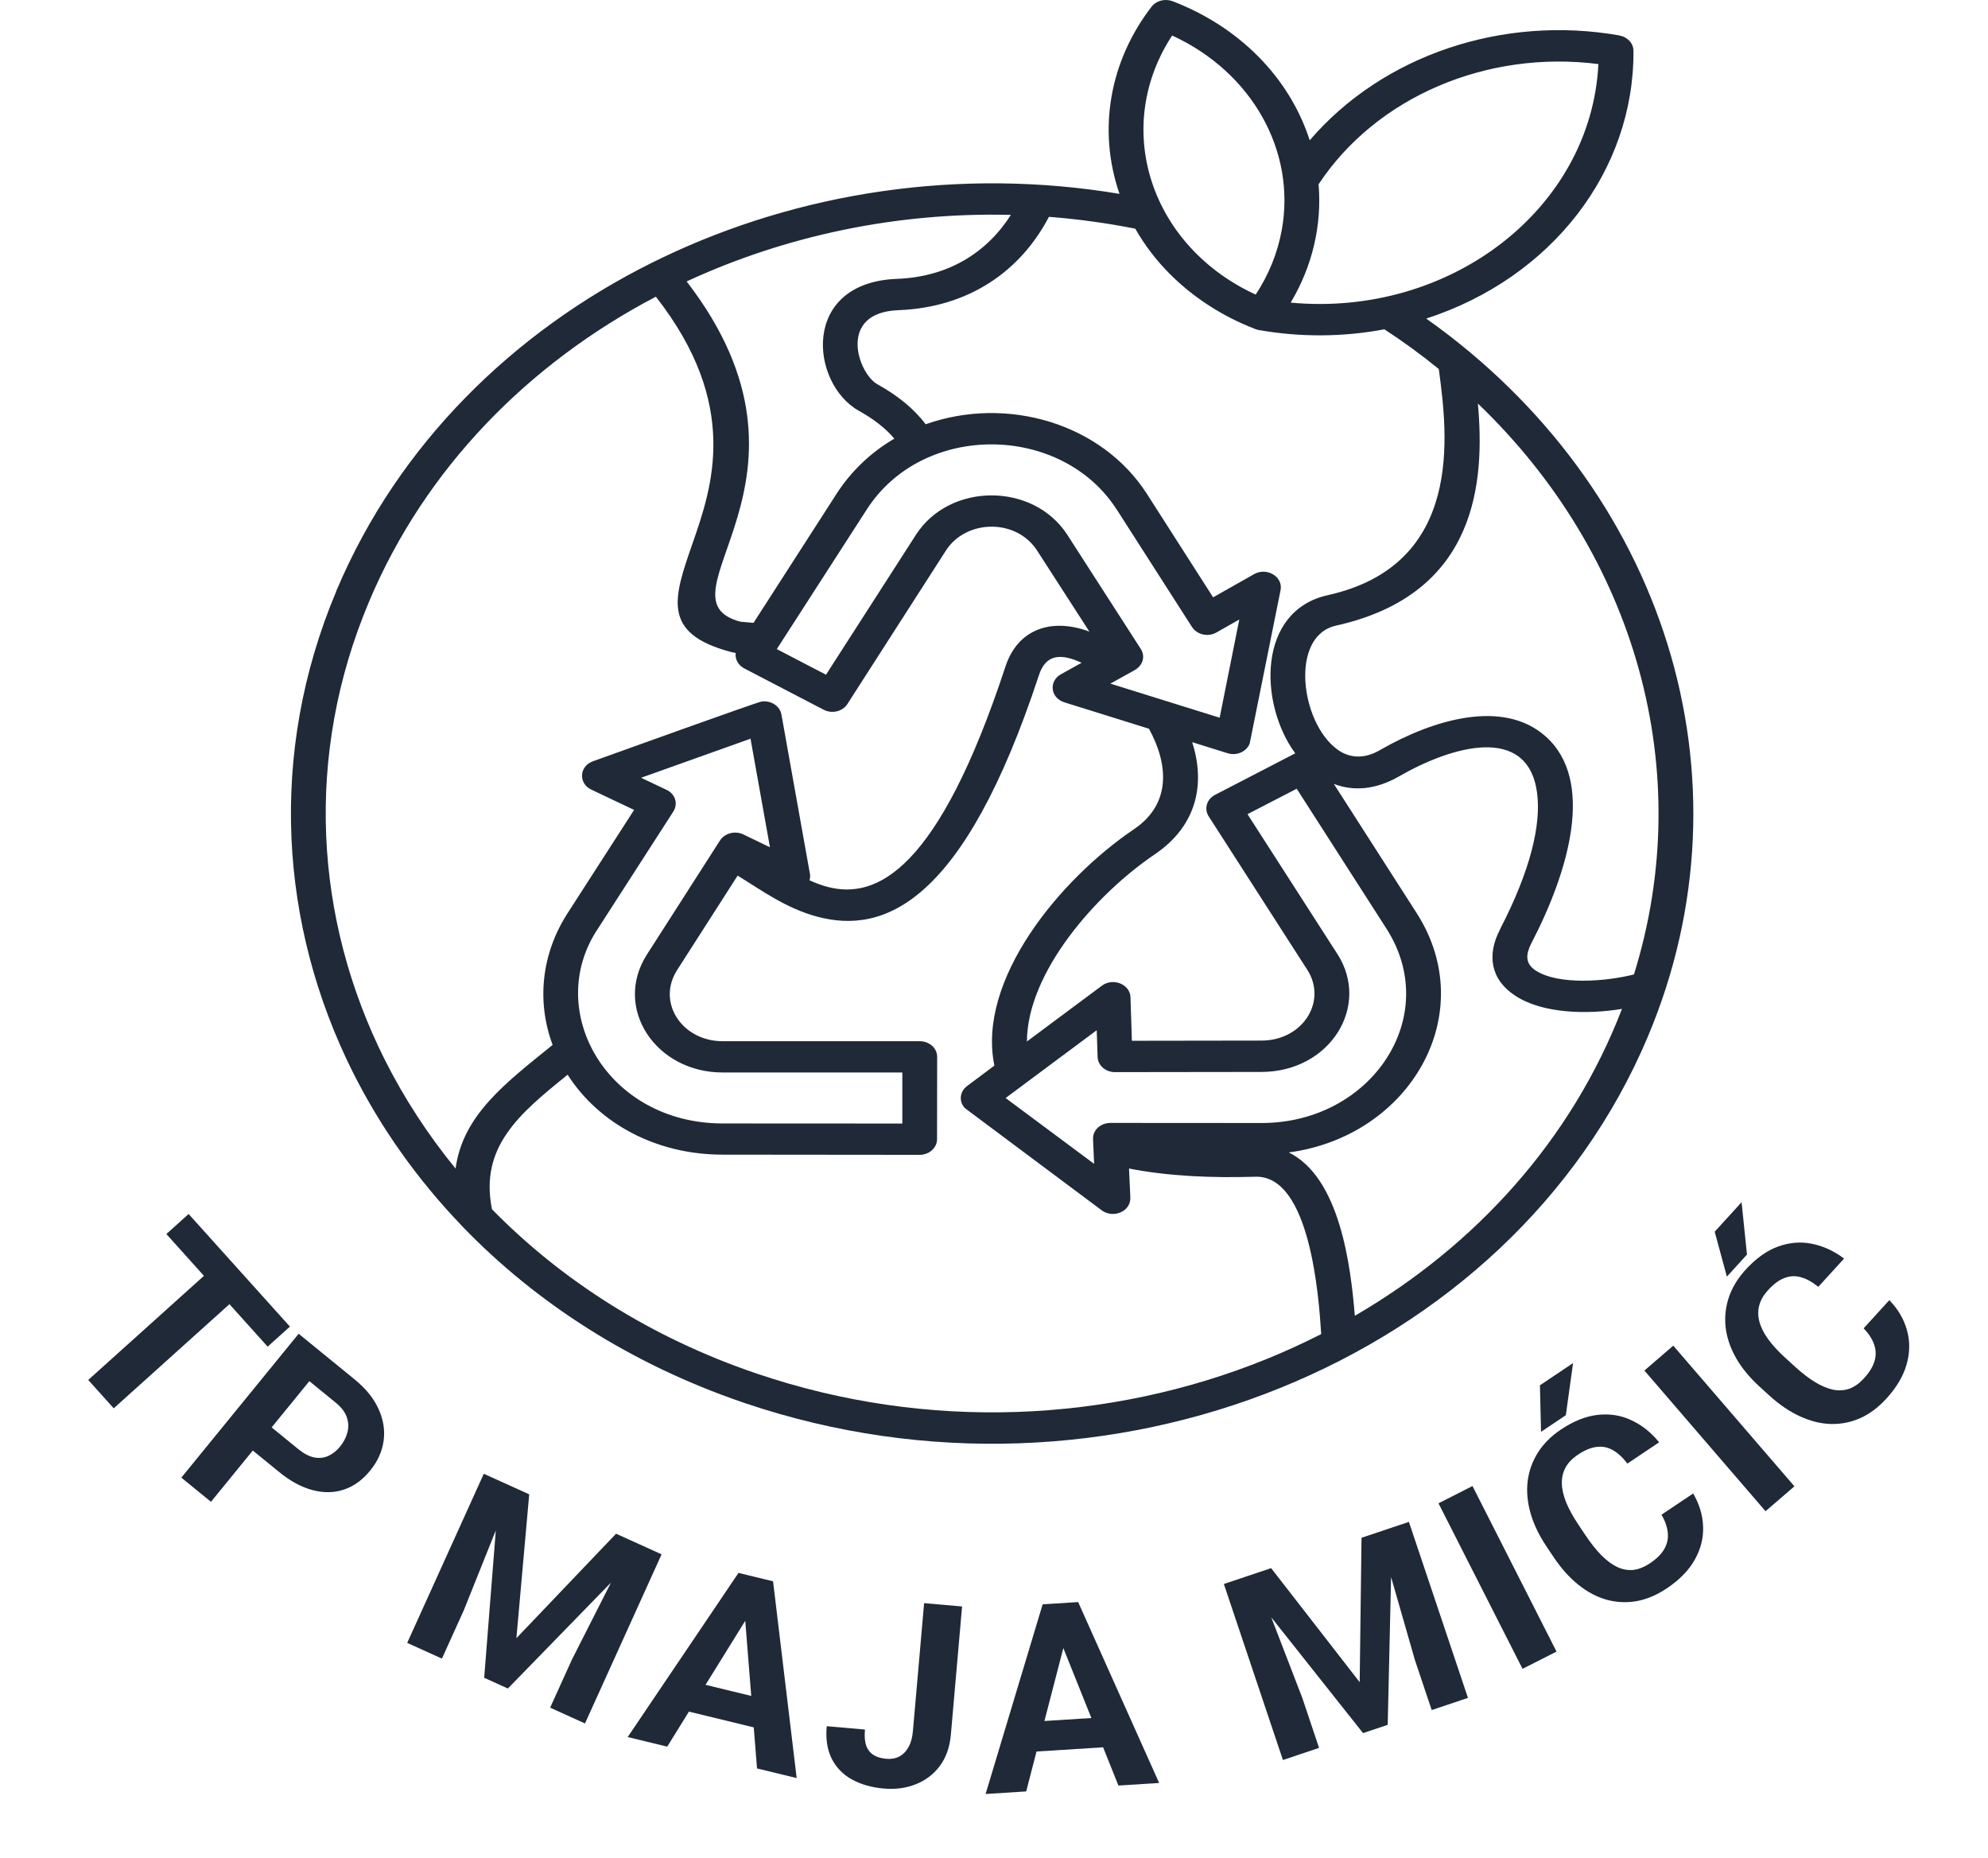 <svg width="533" height="498" viewBox="0 0 533 498" fill="none" xmlns="http://www.w3.org/2000/svg">
<path d="M332.264 166.057L326.13 169.54C323.845 170.827 320.848 170.163 319.472 167.891L299.375 136.524V136.549C284.616 113.579 247.531 113.033 232.398 136.549L208.265 173.991L221.46 180.857L245.565 143.364C254.592 129.296 277.049 129.221 286.18 143.39L305.846 173.94C307.148 175.943 306.427 178.45 304.067 179.712L297.699 183.246L327.001 192.383L332.264 166.057ZM325.25 160.116L336.244 153.89C339.644 151.98 344.045 154.58 343.333 158.181L335.055 199.3C334.203 201.496 331.552 202.665 329.136 201.9L319.631 198.938C323.218 210.103 320.933 221.335 309.62 228.992C293.775 239.703 275.401 260.662 275.326 279.172L295.451 264.196C298.42 262 302.99 263.817 303.093 267.317L303.467 278.979L338.22 278.928C349.289 278.928 355.929 268.386 350.488 259.947L324.051 218.803C322.778 216.826 323.517 214.226 325.774 213.056L347.061 202.034C347.135 202.009 347.22 201.984 347.276 201.942C337.555 188.749 336.947 163.76 355.985 159.536C392.695 151.383 388.022 116.129 385.821 99.41L385.737 98.906C381.12 95.136 376.26 91.586 371.166 88.271C360.04 90.366 348.578 90.416 337.508 88.464C337.087 88.397 336.684 88.271 336.31 88.102C327.657 84.737 319.828 79.68 313.478 73.269C309.948 69.693 306.867 65.688 304.376 61.296C296.678 59.773 288.952 58.721 281.226 58.124C273.631 72.646 259.781 82.431 240.826 83.147C224.447 83.769 229.991 100.1 235.254 103.012C240.508 105.923 244.965 109.448 248.178 113.722C270.026 105.999 295.348 113.504 307.457 132.325L325.25 160.116ZM308.047 195.337L285.506 188.303C281.572 187.158 281.123 182.581 284.447 180.739L289.991 177.659C284.607 175.177 280.439 175.177 278.548 180.974C258.348 242.269 237.005 250.473 219.165 245.727C210.803 243.506 204.322 238.735 197.767 234.705L181.547 260.014C175.975 268.697 182.877 279.096 193.731 279.096H246.586C249.161 279.096 251.259 280.956 251.259 283.27L251.23 305.356C251.23 307.67 249.133 309.555 246.557 309.555L193.731 309.504C176.106 309.504 160.682 301.326 152.188 288.082C139.265 298.507 128.533 307.401 131.904 324.144C150.54 343.176 174.486 358.54 202.702 368.123C248.842 383.84 297.68 381.241 339.363 364.379C344.429 362.326 349.392 360.063 354.225 357.606C353.588 347.493 351.228 314.965 336.572 315.419C324.838 315.781 313.16 315.276 302.699 313.223L303.046 320.762C303.364 324.767 298.457 326.702 295.404 324.439L258.666 297.01C257.018 295.217 257.308 292.575 259.303 291.095L266.607 285.634C261.86 262.69 284.101 235.74 304.011 222.286C314.209 215.395 313.169 204.693 308.047 195.337ZM292.07 169.296L278.079 147.613C272.451 138.863 258.994 139.216 253.628 147.546L227.191 188.715C225.917 190.718 223.052 191.407 220.823 190.238L199.555 179.174C197.879 178.29 197.036 176.65 197.242 175.026C196.765 174.958 196.287 174.832 195.81 174.714C177.277 169.75 180.601 160.259 185.667 145.687C190.921 130.592 198.572 108.573 175.844 79.529C141.756 97.391 114.017 125.485 98.968 161.219C81.475 202.674 84.368 246.552 103.135 284.002C108.314 294.309 114.682 304.111 122.146 313.24C124.084 298.785 135.706 290.203 148.161 280.089C143.863 268.52 145.108 255.782 152.141 244.835L170.009 217.095L158.538 211.66C155.082 210.036 155.222 205.408 158.987 204.053C163.735 202.362 202.843 188.244 204.172 188.05C206.72 187.689 209.108 189.245 209.51 191.534L217.105 233.99C217.264 234.638 217.236 235.328 217.03 235.967C218.622 236.682 220.214 237.28 221.806 237.709C235.104 241.243 251.586 233.249 269.585 178.635C272.854 168.699 281.797 165.484 292.07 169.296ZM202.028 166.957L224.297 132.351C228.362 126.057 233.69 121.143 239.777 117.584C237.389 114.724 234.093 112.242 230.328 110.147C217.189 102.852 214.586 75.734 240.47 74.75C254.274 74.228 264.575 67.716 271.028 57.602C240.526 56.837 210.634 63.155 184.094 75.439C225.131 128.623 174.617 160.251 198.507 166.646L202.028 166.957ZM171.873 208.479L178.672 211.702C181.032 212.795 181.884 215.395 180.507 217.566L160.242 249.025C145.717 270.851 162.714 301.116 193.74 301.141L241.922 301.166V287.477H193.74C175.741 287.477 164.297 270.136 173.456 255.849L193.047 225.273C194.321 223.321 197.083 222.606 199.312 223.675L206.429 227.107L201.222 198.012L171.873 208.479ZM293.344 311.969L293.054 305.339C292.951 302.933 295.067 300.947 297.886 300.998L338.239 301.023C367.682 301.048 386.814 272.45 371.709 248.908L347.66 211.416L334.465 218.239L358.57 255.731C367.541 269.681 356.603 287.308 338.211 287.334L298.925 287.384C296.406 287.384 294.337 285.575 294.28 283.303L294.037 276.152L269.614 294.326L293.344 311.969ZM357.615 210.128L379.809 244.734C397.087 271.684 378.133 304.548 345.534 308.915C359.179 315.638 362.129 339.062 363.243 352.701C395.683 333.837 421.352 305.55 434.865 270.439C425.491 271.962 413.71 271.726 406.33 266.955C399.616 262.614 398.604 255.984 402.135 249.211H402.107C410.367 233.3 413.26 220.948 412.09 212.408C409.571 194.117 389.315 199.914 375.08 208.117C368.684 211.794 362.737 212.08 357.615 210.128ZM351.134 37.569V37.619C370.754 14.751 402.903 3.989 434.172 9.5V9.525C436.326 9.904 437.946 11.579 437.946 13.631C438.161 45.638 416.154 74.447 382.385 85.393C446.337 130.66 471.051 208.504 441.795 277.885C423.402 321.511 387.086 354.299 343.23 372.044C299.478 389.764 248.224 392.507 199.78 376.125C199.546 376.058 199.303 375.982 199.087 375.889C169.139 365.633 143.788 349.251 124.15 328.932C124.075 328.839 123.963 328.738 123.888 328.646C111.92 316.193 102.096 302.319 94.632 287.46C74.938 248.134 71.857 202.076 90.118 158.577C90.174 158.358 90.249 158.148 90.362 157.954C106.797 119.225 137.401 89.053 174.832 70.4L177.483 69.112C214.305 51.46 257.439 44.83 300.152 51.965C294.206 34.767 297.521 16.383 308.73 1.81C310.004 0.144 312.392 -0.428 314.387 0.329C332.105 7.111 345.665 20.64 351.134 37.569ZM353.522 49.399C354.449 60.438 351.827 71.434 346.04 81.119C388.912 85.099 426.633 55.861 428.544 17.174C398.623 13.337 368.974 26.008 353.522 49.399ZM343.652 61.658C347.501 40.505 335.692 19.37 314.265 9.517C306.567 21.229 304.469 35.272 308.768 48.608C313.019 61.775 323.049 72.722 336.666 78.965C340.14 73.681 342.537 67.817 343.652 61.658ZM396.235 108.169C398.089 128.8 396.31 159.233 358.195 167.697C345.721 170.465 348.643 193.721 358.598 200.924C361.623 203.12 365.556 203.641 370.014 201.041C384.398 192.762 403.034 187.352 414.347 197.348C427.701 209.127 420.668 233.409 410.601 252.778V252.753C409.112 255.731 408.765 258.213 411.771 260.174C417.849 264.086 430.464 263.127 438.077 261.2C455.037 206.763 438.63 148.783 396.235 108.169Z" fill="#1F2937"/>
<path d="M67.487 344.21L30.493 377.497L23.657 369.9L60.651 336.613L67.487 344.21ZM77.729 355.593L71.758 360.966L44.598 330.781L50.569 325.408L77.729 355.593Z" fill="#1F2937"/>
<path d="M74.85 394.578L65.022 386.564L70.077 380.366L79.904 388.38C81.423 389.618 82.861 390.379 84.218 390.662C85.589 390.928 86.862 390.791 88.038 390.25C89.214 389.709 90.263 388.874 91.185 387.744C92.121 386.596 92.771 385.348 93.136 383.999C93.501 382.65 93.452 381.286 92.988 379.908C92.524 378.53 91.532 377.222 90.014 375.983L82.941 370.216L56.566 402.558L48.62 396.078L80.071 357.511L95.09 369.759C98.11 372.221 100.25 374.878 101.512 377.73C102.805 380.579 103.249 383.425 102.841 386.268C102.434 389.111 101.229 391.76 99.227 394.214C97.197 396.704 94.866 398.391 92.235 399.274C89.604 400.156 86.799 400.207 83.82 399.424C80.859 398.656 77.869 397.041 74.85 394.578Z" fill="#1F2937"/>
<path d="M133.977 396.975L141.885 400.557L138.45 439.114L165.172 411.108L173.08 414.691L136.167 452.602L129.815 449.724L133.977 396.975ZM129.711 395.042L137.588 398.611L124.322 431.701L118.483 444.59L109.174 440.372L129.711 395.042ZM169.469 413.055L177.377 416.638L156.839 461.968L147.499 457.736L153.339 444.847L169.469 413.055Z" fill="#1F2937"/>
<path d="M201.77 431.287L178.886 468.186L168.291 465.615L197.997 421.614L204.74 423.251L201.77 431.287ZM202.967 474.031L199.511 430.739L200.455 422.211L207.265 423.863L213.596 476.61L202.967 474.031ZM206.739 455.883L204.844 463.688L179.302 457.489L181.196 449.684L206.739 455.883Z" fill="#1F2937"/>
<path d="M244.755 464.077L247.762 429.721L257.943 430.613L254.936 464.969C254.646 468.283 253.67 471.068 252.009 473.324C250.35 475.558 248.204 477.2 245.573 478.251C242.965 479.303 240.095 479.692 236.962 479.418C233.716 479.134 230.892 478.338 228.491 477.03C226.089 475.722 224.272 473.882 223.038 471.509C221.807 469.114 221.343 466.18 221.647 462.707L231.896 463.604C231.737 465.42 231.861 466.883 232.267 467.994C232.695 469.106 233.367 469.931 234.28 470.469C235.194 471.006 236.32 471.334 237.66 471.451C238.954 471.564 240.104 471.356 241.111 470.826C242.118 470.297 242.934 469.465 243.56 468.33C244.208 467.198 244.606 465.78 244.755 464.077Z" fill="#1F2937"/>
<path d="M286.021 438.155L275.13 480.186L264.249 480.878L279.545 430.039L286.47 429.599L286.021 438.155ZM299.861 478.614L283.701 438.303L282.07 429.879L289.062 429.434L310.776 477.92L299.861 478.614ZM298.071 460.165L298.581 468.181L272.35 469.848L271.84 461.832L298.071 460.165Z" fill="#1F2937"/>
<path d="M332.568 423.099L340.799 420.336L364.543 450.908L365.037 412.202L373.267 409.439L372.057 462.339L365.447 464.558L332.568 423.099ZM328.129 424.589L336.327 421.837L349.15 455.101L353.652 468.516L343.964 471.768L328.129 424.589ZM369.508 410.701L377.739 407.939L393.573 455.118L383.852 458.381L379.35 444.966L369.508 410.701Z" fill="#1F2937"/>
<path d="M394.787 398.333L417.318 442.706L408.206 447.333L385.674 402.96L394.787 398.333Z" fill="#1F2937"/>
<path d="M445.462 406.017L453.951 400.327C455.646 403.223 456.535 406.207 456.618 409.278C456.721 412.337 455.966 415.284 454.355 418.119C452.763 420.942 450.273 423.489 446.885 425.759C444.235 427.536 441.555 428.673 438.845 429.173C436.123 429.654 433.436 429.534 430.787 428.814C428.156 428.081 425.634 426.754 423.221 424.832C420.809 422.91 418.588 420.435 416.558 417.407L414.636 414.539C412.606 411.511 411.17 408.509 410.329 405.535C409.493 402.529 409.246 399.663 409.587 396.938C409.947 394.201 410.866 391.664 412.346 389.329C413.825 386.993 415.861 384.956 418.454 383.218C421.899 380.909 425.224 379.586 428.427 379.25C431.649 378.901 434.649 379.386 437.427 380.707C440.223 382.014 442.693 383.98 444.836 386.604L436.318 392.313C435.107 390.71 433.83 389.522 432.489 388.748C431.134 387.955 429.683 387.652 428.135 387.839C426.594 387.995 424.876 388.707 422.984 389.976C421.564 390.927 420.502 392.023 419.797 393.263C419.092 394.504 418.742 395.905 418.746 397.466C418.75 399.027 419.124 400.751 419.868 402.639C420.618 404.495 421.729 406.521 423.201 408.717L425.161 411.641C426.594 413.78 428.017 415.555 429.43 416.967C430.83 418.361 432.236 419.394 433.647 420.066C435.064 420.708 436.493 420.957 437.934 420.814C439.38 420.64 440.861 420.045 442.375 419.03C444.154 417.838 445.431 416.571 446.205 415.229C446.979 413.887 447.295 412.455 447.152 410.932C447.028 409.397 446.465 407.758 445.462 406.017ZM413.166 383.8L412.87 371.325L421.757 365.369L419.81 379.347L413.166 383.8Z" fill="#1F2937"/>
<path d="M448.618 360.703L481.099 398.408L473.356 405.078L440.876 367.374L448.618 360.703Z" fill="#1F2937"/>
<path d="M499.662 356.056L506.545 348.503C508.883 350.911 510.459 353.596 511.274 356.558C512.104 359.504 512.076 362.545 511.189 365.683C510.318 368.805 508.508 371.873 505.761 374.887C503.612 377.245 501.282 378.99 498.77 380.123C496.241 381.24 493.604 381.766 490.859 381.7C488.129 381.617 485.363 380.93 482.561 379.641C479.759 378.351 477.011 376.479 474.316 374.023L471.765 371.698C469.07 369.242 466.959 366.67 465.431 363.983C463.901 361.263 462.977 358.54 462.657 355.813C462.352 353.069 462.639 350.386 463.517 347.765C464.396 345.143 465.886 342.679 467.989 340.371C470.783 337.306 473.694 335.227 476.724 334.135C479.77 333.026 482.799 332.781 485.812 333.399C488.84 334.001 491.708 335.319 494.415 337.355L487.508 344.934C485.949 343.668 484.426 342.819 482.938 342.388C481.434 341.941 479.952 341.994 478.494 342.546C477.034 343.065 475.536 344.167 474.002 345.851C472.85 347.114 472.081 348.432 471.693 349.805C471.305 351.178 471.299 352.622 471.676 354.136C472.053 355.651 472.828 357.236 474.002 358.892C475.174 360.515 476.737 362.217 478.69 363.997L481.292 366.368C483.195 368.103 485.002 369.487 486.711 370.521C488.403 371.539 490.015 372.206 491.546 372.522C493.075 372.806 494.522 372.707 495.887 372.224C497.25 371.709 498.546 370.778 499.774 369.431C501.217 367.848 502.153 366.312 502.585 364.824C503.016 363.337 502.98 361.87 502.477 360.426C501.99 358.965 501.052 357.508 499.662 356.056ZM462.993 342.2L459.725 330.157L466.931 322.25L468.38 336.288L462.993 342.2Z" fill="#1F2937"/>
</svg>
